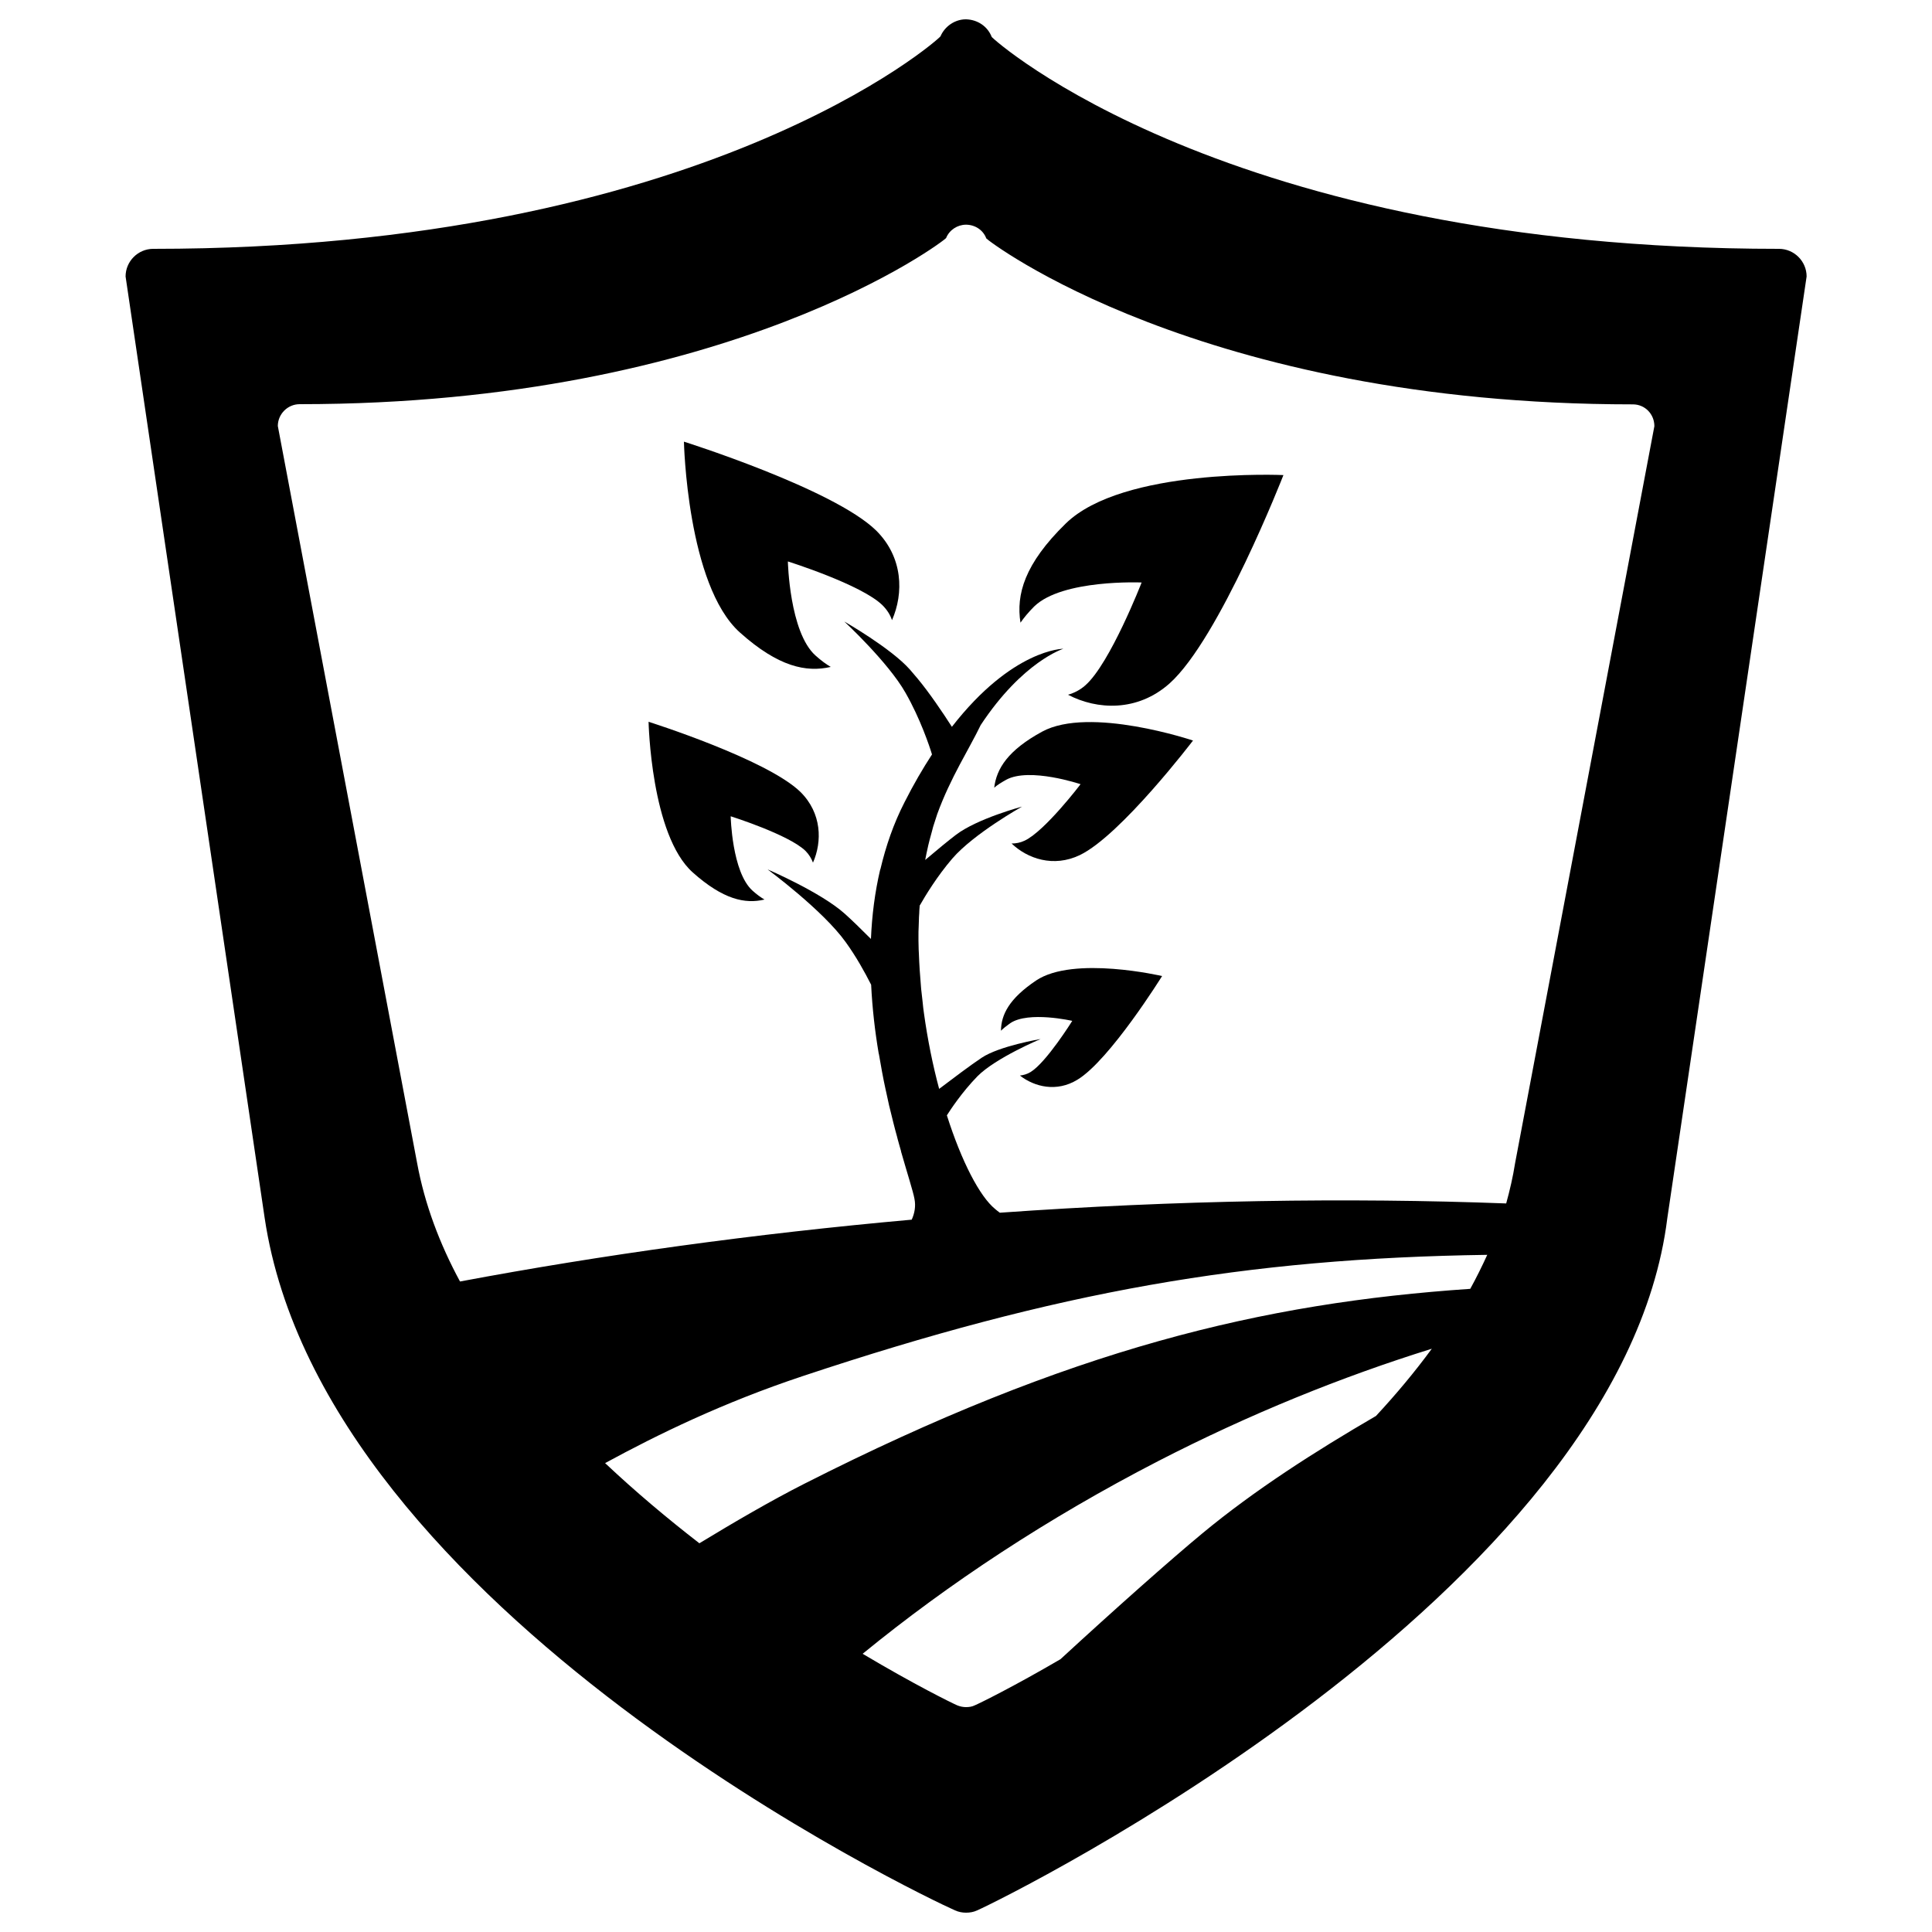 <?xml version="1.0" encoding="utf-8"?>
<!-- Svg Vector Icons : http://www.onlinewebfonts.com/icon -->
<!DOCTYPE svg PUBLIC "-//W3C//DTD SVG 1.1//EN" "http://www.w3.org/Graphics/SVG/1.1/DTD/svg11.dtd">
<svg version="1.1" xmlns="http://www.w3.org/2000/svg" xmlns:xlink="http://www.w3.org/1999/xlink" x="0px" y="0px" viewBox="0 0 1000 1000" enable-background="new 0 0 1000 1000" xml:space="preserve">
<g><path d="M920.8,128.8c-286.6,0-407.1-108.7-407.5-109.7c-2.1-5.4-7.2-8.9-13.2-9.1c0,0-0.1,0-0.2,0c-5.6,0-10.9,3.6-13.1,8.8c-0.4,1.1-122,110-407.5,110c-7.9,0-14.3,6.5-14.3,14.3L137,630.5c30.6,204,342.7,351.9,357.3,358.3c1.8,0.8,3.7,1.2,5.7,1.2c1.9,0,3.9-0.3,5.8-1.2c14.6-6.4,333-163.3,357.2-358.3l72.1-487.4C935.1,135.3,928.7,128.8,920.8,128.8z M769.8,649.5c-2.7,5.9-5.6,11.8-8.8,17.6c-107.7,7.3-207.1,31.1-344.7,100.9c-16.8,8.5-36.4,19.9-54.3,30.8c-16.4-12.7-33-26.6-48.8-41.5c27.2-14.8,61-31.3,102.2-45C547.2,668.4,644.8,651.3,769.8,649.5z M622.3,793.7c-16.2,13.4-45.4,39.3-73.4,65.1c-24.5,14.3-41.6,22.7-44.4,23.9c-1.4,0.7-3,0.9-4.5,0.9c-1.5,0-3-0.3-4.5-0.9c-3-1.3-22.1-10.7-49-26.7c44.5-36.4,95.9-70.3,152.9-99.7c47.4-24.4,95.1-43.7,141.7-58.2c-8.8,12-18.5,23.6-28.9,34.8C680.9,751.1,649.3,771.3,622.3,793.7z M784.2,602.1c-1.1,7-2.7,13.9-4.6,20.8c-82.4-3.1-170.6-1.7-262.1,4.8c-0.8-0.6-1.6-1.2-2.4-1.9c-8-6.5-17.4-24.6-25-48.5c1.7-2.7,7.8-12,15.8-20.2c9.5-9.6,32.7-19.3,32.7-19.3s-21.4,3.6-30.5,9.7c-5.6,3.7-15.4,11.1-22,16.1c-3.3-12.3-6-25.6-7.9-39.4c-0.2-1.7-0.5-3.4-0.6-5.1c-0.1-0.6-0.1-1.2-0.2-1.8c-0.2-1.8-0.4-3.5-0.6-5.3c0-0.4-0.1-0.8-0.1-1.2c-0.5-5.8-0.9-11.6-1.1-17.4c0-0.6-0.1-1.3-0.1-1.9c0-1.6-0.1-3.1-0.1-4.6c0-0.9,0-1.8,0-2.7c0-1.5,0-2.9,0.1-4.4c0-1,0.1-2,0.1-3c0-1.4,0.1-2.8,0.2-4.2c0-1.1,0.1-2.2,0.2-3.3c0-0.2,0-0.3,0-0.5c2.9-5.1,9-15.2,16.9-24.4c11.1-12.9,36.1-26.9,36.1-26.9s-23.2,6.2-34.2,14.6c-4.1,3.1-10.1,8.1-15.9,13c0-0.2,0.1-0.4,0.1-0.6c0.2-1,0.4-2,0.6-3c0.3-1.4,0.6-2.7,0.9-4.1c0.2-0.9,0.5-1.9,0.7-2.8c0.4-1.5,0.8-2.9,1.2-4.4c0.2-0.8,0.4-1.5,0.6-2.3c0.7-2.2,1.4-4.4,2.1-6.5c6.9-19,16.5-33.6,22.5-46.1c21.8-33,42.8-39.5,42.8-39.5s-26.3,0-57.7,40.4c-4.8-7.5-11.8-17.8-17.7-24.9c-1.4-1.7-2.8-3.3-4-4.7c-9.8-11.1-34-24.9-34-24.9s22.7,21,31.7,36.9c7.6,13.3,12.4,27.6,13.7,31.9c-4.7,7.2-9.5,15.4-14.2,24.7c-5.7,11.1-9.7,22.8-12.5,34.7c0,0,0,0,0-0.1c0,0.1,0,0.2-0.1,0.2c-2.8,11.9-4.3,24-4.8,36c-5-5-9.9-9.8-13.6-13.1c-12.4-11.1-39.9-22.9-39.9-22.9s28.6,21.1,40.4,37.6c5.5,7.6,9.9,15.6,13.2,22.1c0.6,12.3,2,24.3,3.9,35.5c0,0.1,0,0.2,0.1,0.3c1.1,6.4,2.2,12.6,3.5,18.5c0,0.2,0.1,0.3,0.1,0.4c0.6,2.6,1.1,5.2,1.7,7.8c0.1,0.4,0.2,0.8,0.3,1.2c1.3,5.3,2.5,10.3,3.8,14.9c0.1,0.4,0.2,0.8,0.3,1.2c0.5,2,1.1,3.8,1.6,5.7c0.1,0.3,0.2,0.6,0.2,0.9c3.4,11.9,6.2,20.5,6.9,24.3c0.8,3.9,0.1,7.6-1.4,10.9c-81.7,7.3-160.2,18.2-233.8,32c-10.6-19.6-18.3-40.1-22.2-61.3l-72.1-381.5c0-6.2,5.1-11.3,11.3-11.3c223.5,0,334.4-85.1,334.6-86c1.7-4.2,5.9-6.9,10.3-6.9c0,0,0.2,0,0.2,0c4.6,0.1,8.7,2.8,10.3,7.1c0.3,0.8,110.4,85.9,334.7,85.9c6.2,0,11.1,5,11.1,11.3L784.2,602.1z"/><path d="M539.4,378.7c-17.8,9.7-23.6,19.2-24.8,29c1.6-1.4,3.7-2.7,6.2-4.1c12.1-6.6,38.5,2.3,38.5,2.3s-18.4,24.2-28.9,29.2c-2.3,1.1-4.6,1.5-6.8,1.5c8.3,7.9,21.7,12.5,35.3,6c21.2-10.2,58.6-59.3,58.6-59.3S564,365.3,539.4,378.7z"/><path d="M551.6,271c-21.4,20.9-25.7,36.8-23.4,51.3c1.8-2.6,4.1-5.4,7.1-8.4c14.6-14.2,55.6-12.4,55.6-12.4s-16.3,41.9-29.1,53.2c-2.8,2.5-5.9,4-9,4.9c15.1,7.9,35.9,8.9,52.5-5.8c25.9-23.1,59-107.9,59-107.9S581.1,242.1,551.6,271z"/><path d="M335.7,373.6c0,0,1.2,58.7,22.9,78c15.7,14,27.1,16.4,37.1,14c-1.9-1.1-4-2.6-6.2-4.6c-10.7-9.6-11.3-38.5-11.3-38.5s30.1,9.5,38.7,17.9c1.9,1.9,3.1,4,3.9,6.1c4.8-10.9,4.6-25.6-6.5-36.6C396.8,392.9,335.7,373.6,335.7,373.6z"/><path d="M354,228.6c0,0,1.6,74.3,29,98.8c19.9,17.8,34.3,20.7,47,17.8c-2.4-1.4-5-3.3-7.9-5.9c-13.5-12.1-14.3-48.7-14.3-48.7s38.2,12,49,22.7c2.4,2.4,4,5,4.9,7.7c6.1-13.9,5.8-32.5-8.2-46.4C431.4,253,354,228.6,354,228.6z"/><path d="M536.3,507.5c-14,9.4-18.1,17.7-18.2,26c1.2-1.2,2.8-2.5,4.8-3.9c9.5-6.4,32.1-1.2,32.1-1.2s-13.4,21.5-21.6,26.5c-1.8,1.1-3.7,1.6-5.5,1.8c7.6,5.9,19,8.7,29.7,2.2c16.8-10.1,43.9-53.7,43.9-53.7S555.7,494.5,536.3,507.5z"/></g>
</svg>